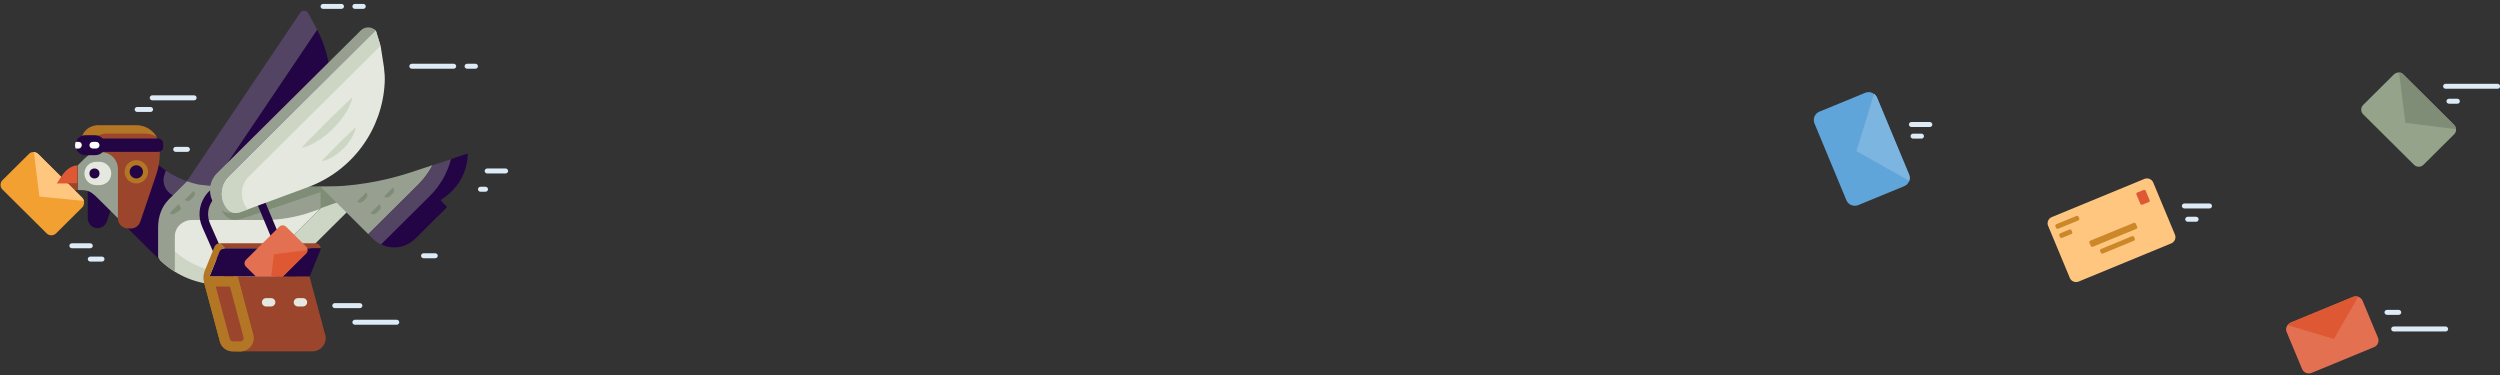<?xml version="1.0" encoding="UTF-8"?>
<svg width="613px" height="92px" viewBox="0 0 613 92" version="1.1" xmlns="http://www.w3.org/2000/svg" xmlns:xlink="http://www.w3.org/1999/xlink">
    <rect x="0" y="0" width="613" height="92" fill="#333333" stroke="none"/>
    <!-- Generator: Sketch 52.5 (67469) - http://www.bohemiancoding.com/sketch -->
    <title>Group</title>
    <desc>Created with Sketch.</desc>
    <g id="Symbols" stroke="none" stroke-width="1" fill="none" fill-rule="evenodd">
        <g id="Modules/Newsletter" transform="translate(-433, -159)" fill-rule="nonzero">
            <g id="Group" transform="translate(433, 159)">
                <g id="Birb" transform="translate(0.129, 0.753)">
                    <path d="M88.118,74.799 L81.96,74.799 C81.631,74.799 81.344,74.513 81.344,74.187 C81.344,73.861 81.631,73.576 81.96,73.576 L88.119,73.576 C88.448,73.576 88.735,73.861 88.735,74.187 C88.735,74.513 88.447,74.799 88.119,74.799 L88.118,74.799 Z M83.602,1.427 L79.086,1.427 C78.757,1.427 78.469,1.141 78.469,0.815 C78.469,0.489 78.757,0.204 79.086,0.204 L83.602,0.204 C83.931,0.204 84.218,0.489 84.218,0.815 C84.218,1.141 83.931,1.427 83.602,1.427 Z M88.94,1.427 L86.887,1.427 C86.559,1.427 86.271,1.141 86.271,0.815 C86.271,0.489 86.559,0.204 86.887,0.204 L88.94,0.204 C89.269,0.204 89.556,0.489 89.556,0.815 C89.556,1.141 89.269,1.427 88.94,1.427 Z" id="Shape" fill="#DDEBF7"></path>
                    <polygon id="Shape" fill="#9C452D" points="13.838 44.227 12.77 45.858 18.93 45.858 18.93 44.227"></polygon>
                    <path d="M50.711,49.689 C50.424,48.222 50.67,46.632 51.532,45.369 L77.648,6.604 L77.402,6.114 L75.472,2.527 C75.062,1.753 73.993,1.671 73.501,2.364 L44.593,45.328 C43.731,46.591 43.485,48.181 43.772,49.648 C44.059,51.116 44.88,52.502 46.153,53.317 C46.277,53.398 46.442,53.48 46.564,53.561 C46.606,53.561 46.647,53.602 46.688,53.602 C46.811,53.684 46.975,53.724 47.098,53.806 C47.262,53.887 47.427,53.928 47.55,53.969 C47.591,53.969 47.632,53.969 47.632,54.01 C47.796,54.051 47.96,54.091 48.084,54.132 C48.248,54.173 48.412,54.173 48.577,54.214 L48.658,54.214 C48.999,54.254 49.344,54.254 49.685,54.214 L49.726,54.214 C49.89,54.214 50.054,54.173 50.219,54.132 C49.89,54.01 49.603,53.847 49.316,53.684 C49.89,53.969 50.548,54.01 51.163,53.806 L51.287,53.765 C51.573,53.684 51.82,53.561 52.067,53.439 L52.724,53.032 C51.697,52.257 50.999,50.993 50.711,49.689 Z" id="Shape" fill="#544463"></path>
                    <path d="M77.648,6.563 L51.532,45.328 C50.67,46.591 50.425,48.181 50.711,49.648 C50.964,50.998 51.692,52.213 52.765,53.072 L67.095,44.308 C80.071,36.401 84.629,19.933 77.648,6.563 Z" id="Shape" fill="#230545"></path>
                    <path d="M83.808,45.042 L65.822,62.896 C65.781,62.937 65.74,62.937 65.74,62.978 C62.209,66.606 57.363,68.603 52.354,69.011 C52.929,69.052 53.504,69.092 54.079,69.092 L57.938,69.092 C63.605,69.092 69.189,67.054 73.131,62.978 C73.172,62.937 73.213,62.937 73.213,62.896 L91.199,45.042 L83.808,45.042 Z" id="Shape" fill="#CDD6C5"></path>
                    <path d="M21.393,40.599 L21.393,52.747 C21.393,53.846 22.091,54.866 23.2,55.111 C24.473,55.437 25.664,54.703 26.074,53.562 C26.074,53.562 28.702,45.857 30.058,41.822 L21.393,40.599 L21.393,40.599 Z" id="Shape" fill="#230545"></path>
                    <path d="M43.567,50.749 L43.649,50.749 L43.567,50.749 Z" id="Shape" fill="#A09AA6"></path>
                    <path d="M37.202,38.317 L36.997,38.113 L34.985,40.11 C35.929,41.863 35.929,44.064 33.712,46.265 L31.453,48.507 C29.524,50.423 29.524,53.52 31.453,55.477 L39.05,63.018 L39.05,55.274 C39.05,54.255 39.214,53.277 39.502,52.339 L41.103,53.236 C41.227,53.073 41.801,48.467 41.924,48.344 L46.359,43.942 C42.911,42.802 39.776,40.876 37.202,38.317 L37.202,38.317 Z" id="Shape" fill="#230545"></path>
                    <path d="M33.712,46.265 C36.792,43.208 35.519,40.11 33.548,38.317 L31.494,36.278 C30.263,35.137 28.497,34.729 26.854,35.015 C25.663,35.219 24.555,35.586 23.488,36.115 C22.379,36.686 21.311,37.419 20.408,38.317 L18.971,39.743 L18.971,45.858 L19.587,45.858 C21.516,45.858 22.174,46.184 23.898,47.896 L30.673,54.622 L33.712,46.266 L33.712,46.265 Z" id="Shape" fill="#97A090"></path>
                    <path d="M24.268,38.928 L23.447,38.928 C21.845,38.928 20.572,40.192 20.572,41.781 C20.572,43.371 21.845,44.635 23.447,44.635 L24.268,44.635 C25.869,44.635 27.142,43.371 27.142,41.781 C27.142,40.192 25.828,38.928 24.268,38.928 Z" id="Shape" fill="#E5E8DF"></path>
                    <path d="M31.248,55.233 C31.043,55.233 30.796,55.233 30.591,55.152 C29.524,54.861 28.783,53.892 28.785,52.787 L28.785,40.641 C28.785,38.399 26.936,36.565 24.678,36.565 L23.447,36.565 L19.751,34.078 C19.751,31.999 21.352,30.206 23.447,30.043 C23.611,30.043 23.816,30.002 23.98,30.002 L33.301,30.002 C36.463,30.002 39.05,32.57 39.05,35.708 L39.05,36.932 C39.05,38.602 38.763,40.314 38.229,41.904 C36.873,45.98 34.245,53.644 34.245,53.644 C33.917,54.581 33.055,55.233 32.069,55.274 L31.248,55.274 L31.248,55.233 L31.248,55.233 Z" id="Shape" fill="#9C452D"></path>
                    <path d="M25.499,32.039 C25.664,32.039 25.869,31.999 26.033,31.999 L35.354,31.999 C36.422,31.999 37.408,32.284 38.27,32.773 C37.23,31.022 35.339,29.952 33.301,29.96 L23.98,29.96 C23.816,29.96 23.652,29.96 23.447,30.001 C21.352,30.164 19.751,31.958 19.751,34.036 L21.845,35.463 C22.132,33.629 23.611,32.202 25.499,32.039 L25.499,32.039 Z" id="Shape" fill="#B37624"></path>
                    <path d="M40.528,41.047 C40.446,41.333 40.364,41.578 40.282,41.863 C40.241,41.945 40.241,41.985 40.2,42.067 C39.461,44.227 40.61,46.632 42.828,47.365 L42.869,47.365 L46.359,43.901 C44.306,43.208 42.335,42.271 40.528,41.047 Z" id="Shape" fill="#544463"></path>
                    <path d="M20.449,48.507 C20.37,48.222 20.23,47.958 20.038,47.733 L9.239,37.012 C8.951,36.726 8.541,36.563 8.171,36.522 C7.706,36.479 7.248,36.661 6.939,37.012 L0.493,43.412 C0.178,43.717 0,44.136 0,44.574 C0,45.012 0.178,45.431 0.493,45.736 L11.293,56.456 C11.602,56.769 12.023,56.945 12.463,56.945 C12.903,56.945 13.324,56.769 13.633,56.456 L20.08,50.056 C20.449,49.649 20.573,49.037 20.449,48.507 L20.449,48.507 Z" id="Shape" fill="#F1A031"></path>
                    <path d="M20.449,48.507 C20.37,48.222 20.23,47.958 20.038,47.733 L9.239,37.012 C8.951,36.726 8.541,36.563 8.171,36.522 L9.527,47.447 L20.449,48.507 L20.449,48.507 Z" id="Shape" fill="#FFC680"></path>
                    <ellipse id="Oval" fill="#230545" cx="23.036" cy="41.781" rx="1.232" ry="1.223"></ellipse>
                    <path d="M52.313,69.011 C57.364,68.603 62.209,66.606 65.699,62.978 C65.74,62.937 65.781,62.937 65.781,62.896 L81.508,47.284 L67.136,49.73 L64.468,53.195 L42.746,53.195 L39.05,56.863 L39.05,62.978 C42.622,66.483 47.344,68.603 52.313,69.011 Z" id="Shape" fill="#CDD6C5"></path>
                    <path d="M55.187,66.157 C60.238,65.75 65.083,63.752 68.573,60.124 C68.614,60.083 68.655,60.083 68.655,60.043 L77.607,51.156 C79.701,49.078 77.853,45.532 74.938,46.021 L70.011,46.876 L67.342,50.342 L45.62,50.342 L41.925,54.01 L41.925,60.124 C45.496,63.63 50.218,65.75 55.188,66.157 L55.187,66.157 Z" id="Shape" fill="#E5E8DF"></path>
                    <path d="M39.871,34.444 C39.871,33.751 39.337,33.221 38.639,33.221 L22.214,33.221 L22.214,36.482 L38.639,36.482 C39.337,36.482 39.871,35.953 39.871,35.26 L39.871,34.444 Z" id="Shape" fill="#230545"></path>
                    <path d="M33.301,44.227 C31.7,44.227 30.427,42.964 30.427,41.374 C30.427,39.784 31.7,38.521 33.301,38.521 C34.862,38.521 36.175,39.784 36.175,41.374 C36.175,42.963 34.862,44.227 33.301,44.227 Z" id="Shape" fill="#B37624"></path>
                    <path d="M33.301,43.004 C32.398,43.004 31.664,42.275 31.659,41.374 C31.677,40.481 32.407,39.766 33.301,39.766 C34.196,39.766 34.926,40.481 34.944,41.374 C34.938,42.276 34.205,43.004 33.301,43.004 Z" id="Shape" fill="#230545"></path>
                    <path d="M16.548,40.681 C16.139,41.006 15.767,41.374 15.44,41.781 C15.357,41.904 15.275,41.985 15.193,42.107 L13.797,44.227 L18.889,44.227 L18.889,39.784 C18.068,39.825 17.246,40.151 16.548,40.681 Z" id="Shape" fill="#DE5833"></path>
                    <polygon id="Shape" fill="#7F8C76" points="78.059 45.042 78.059 50.341 78.141 50.423 89.351 46.469 90.788 45.042"></polygon>
                    <path d="M78.469,50.341 L78.469,45.042 L53.832,45.042 C53.832,45.042 49.315,44.635 48.617,44.512 C47.853,44.352 47.099,44.148 46.359,43.901 C46.154,43.819 45.948,43.738 45.743,43.697 L41.308,48.099 C39.461,49.934 38.639,52.421 38.639,55.029 L38.639,62.367 L39.05,62.978 C40.159,64.078 41.432,65.057 42.745,65.872 L42.745,57.23 L42.745,57.189 C42.745,54.948 44.675,53.195 46.892,53.195 L64.468,53.195 C68.537,53.194 72.577,52.505 76.416,51.156 L78.51,50.423 L78.469,50.341 Z" id="Shape" fill="#97A090"></path>
                    <path d="M54.079,45.042 C53.668,45.899 53.422,46.836 53.422,47.814 C53.422,49.486 54.079,51.197 55.433,52.421 C56.112,53.006 57.009,53.273 57.897,53.154 L58.062,53.113 C58.408,53.065 58.75,52.997 59.088,52.909 L79.332,46.061 C80.276,45.735 81.179,45.409 82.083,45.002 L54.079,45.002 L54.079,45.042 Z" id="Shape" fill="#7F8C76"></path>
                    <path d="M57.938,45.858 C59.828,45.858 62.209,47.569 63.03,49.486 L72.064,71.089 C72.351,71.783 72.392,72.435 72.146,72.761 C71.899,73.087 71.366,73.168 71.078,73.168 L63.276,73.168 C61.388,73.168 59.006,71.456 58.185,69.541 L51.41,54.173 C50.588,52.298 50.752,50.26 51.861,48.589 C52.97,46.917 54.776,45.939 56.83,45.939 L57.938,45.939 L57.938,45.858 Z M57.938,43.819 L56.789,43.819 C51.04,43.819 47.139,49.689 49.48,54.948 L56.255,70.315 C57.363,73.005 60.526,75.207 63.236,75.207 L71.037,75.207 C73.748,75.207 75.061,73.005 73.911,70.315 L64.878,48.71 C63.81,46.02 60.649,43.819 57.938,43.819 L57.938,43.819 Z" id="Shape" fill="#230545"></path>
                    <path d="M55.023,60.124 L78.469,60.124 C78.469,59.472 77.935,58.902 77.237,58.902 L53.791,58.902 L55.023,60.124 Z" id="Shape" fill="#9C452D"></path>
                    <path d="M75.8,67.054 L78.428,60.572 C78.469,60.409 78.51,60.287 78.51,60.125 L54.941,60.125 C54.404,60.127 53.92,60.447 53.709,60.939 L51.246,67.054 L75.8,67.054 Z" id="Shape" fill="#230545"></path>
                    <path d="M76.457,85.397 C78.633,85.397 80.194,83.359 79.619,81.28 L79.496,80.913 L75.759,67.054 L51.122,67.054 L54.859,80.913 L55.392,82.992 C55.762,84.419 57.076,85.397 58.554,85.397 L76.457,85.397 Z" id="Shape" fill="#9C452D"></path>
                    <path d="M61.963,81.28 L58.144,67.053 L51.246,67.053 L53.709,60.939 C53.92,60.446 54.404,60.126 54.941,60.124 L55.023,60.124 L53.791,58.902 L53.709,58.902 C53.172,58.904 52.688,59.224 52.477,59.717 L50.054,65.709 C49.726,66.565 49.644,67.543 49.89,68.44 L53.791,82.992 C54.161,84.419 55.475,85.397 56.953,85.397 L58.759,85.397 C60.936,85.397 62.496,83.359 61.963,81.28 Z" id="Shape" fill="#B37624"></path>
                    <path d="M56.953,84.174 C56.009,84.174 55.228,83.563 54.982,82.666 L51.122,68.318 L57.2,68.318 L60.772,81.647 C60.936,82.259 60.812,82.911 60.402,83.4 C59.992,83.889 59.416,84.215 58.76,84.215 L56.953,84.215 L56.953,84.174 Z" id="Shape" fill="#9C452D"></path>
                    <path d="M56.255,69.5 L59.581,81.932 C59.663,82.258 59.54,82.503 59.458,82.625 C59.375,82.747 59.17,82.951 58.801,82.951 L56.994,82.951 C56.625,82.951 56.296,82.707 56.213,82.34 L52.765,69.5 L56.255,69.5 Z M58.144,67.054 L49.931,67.054 L49.89,68.44 L53.791,82.992 C54.161,84.419 55.475,85.397 56.953,85.397 L58.759,85.397 C60.936,85.397 62.496,83.359 61.921,81.28 L58.144,67.054 Z" id="Shape" fill="#B37624"></path>
                    <path d="M74.158,74.391 L72.926,74.391 C72.653,74.395 72.391,74.289 72.198,74.097 C72.005,73.905 71.897,73.644 71.899,73.372 C71.899,72.802 72.351,72.353 72.926,72.353 L74.158,72.353 C74.732,72.353 75.185,72.801 75.185,73.372 C75.185,73.943 74.692,74.391 74.158,74.391 Z M66.356,74.391 L65.124,74.391 C64.852,74.395 64.59,74.288 64.397,74.097 C64.204,73.905 64.096,73.644 64.098,73.372 C64.098,72.802 64.549,72.353 65.124,72.353 L66.356,72.353 C66.931,72.353 67.383,72.801 67.383,73.372 C67.383,73.943 66.89,74.391 66.356,74.391 Z" id="Shape" fill="#E5E8DF"></path>
                    <path d="M74.897,59.676 L70.052,54.866 C69.558,54.377 68.779,54.377 68.327,54.866 L60.197,62.937 C59.704,63.426 59.704,64.2 60.197,64.649 L62.619,67.053 L69.189,67.053 L74.897,61.388 C75.102,61.184 75.226,60.899 75.267,60.573 C75.308,60.247 75.185,59.921 74.897,59.676 Z" id="Shape" fill="#E37151"></path>
                    <path d="M69.23,67.054 L74.938,61.388 C75.143,61.184 75.267,60.899 75.308,60.572 L67.054,61.592 L66.356,67.013 L69.23,67.013 L69.23,67.054 Z" id="Shape" fill="#DE5833"></path>
                    <path d="M92.02,6.726 C91.53,6.237 90.865,5.962 90.172,5.962 C89.479,5.962 88.815,6.237 88.325,6.726 L53.011,41.781 C51.954,42.876 51.365,44.338 51.369,45.858 C51.369,47.366 51.902,48.874 53.011,49.934 C53.134,50.056 53.257,50.178 53.381,50.26 C53.422,50.301 53.463,50.301 53.463,50.341 C53.586,50.423 53.709,50.545 53.832,50.627 C53.955,50.708 54.12,50.789 54.243,50.871 C54.284,50.871 54.284,50.912 54.325,50.912 C54.448,50.993 54.612,51.075 54.776,51.116 C54.941,51.197 55.105,51.238 55.269,51.279 L55.351,51.279 C55.68,51.36 56.009,51.442 56.337,51.483 L56.378,51.483 C56.542,51.483 56.707,51.524 56.912,51.524 C56.542,51.279 56.213,51.034 55.886,50.708 C54.829,49.614 54.24,48.152 54.243,46.632 C54.243,45.124 54.818,43.656 55.886,42.556 L92.019,6.726 L92.02,6.726 Z" id="Shape" fill="#97A090"></path>
                    <path d="M93.252,10.802 C93.161,10.417 93.051,10.036 92.923,9.661 L92.02,6.726 L80.523,18.139 L55.885,42.597 C54.828,43.691 54.239,45.153 54.243,46.673 C54.243,48.181 54.776,49.689 55.886,50.749 C56.411,51.279 57.16,51.522 57.897,51.401 L58.021,51.401 C58.308,51.36 58.595,51.32 58.842,51.238 L75.308,45.165 C86.517,41.047 93.663,30.735 94.196,19.525 C94.278,18.221 94.155,16.876 93.991,15.572 L93.252,10.802 L93.252,10.802 Z" id="Shape" fill="#E5E8DF"></path>
                    <path d="M59.17,46.673 C59.17,45.165 59.745,43.697 60.812,42.597 L85.45,18.139 L93.17,10.476 C93.088,10.19 93.006,9.905 92.923,9.661 L92.02,6.726 L80.523,18.139 L55.885,42.597 C54.828,43.691 54.239,45.153 54.243,46.673 C54.243,48.181 54.776,49.689 55.886,50.749 C56.411,51.279 57.16,51.522 57.897,51.401 L58.021,51.401 C58.308,51.36 58.595,51.32 58.842,51.238 L60.648,50.586 C59.663,49.526 59.17,48.099 59.17,46.673 Z" id="Shape" fill="#CDD6C5"></path>
                    <g id="Group" transform="translate(73.651, 23.019)" fill="#CDD6C5">
                        <path d="M10.649,4.455 C11.47,3.232 12.168,1.928 12.621,0.379 L12.456,0.216 L10.896,1.683 L9.377,3.192 L6.297,6.167 L3.3,9.224 L1.78,10.732 L0.302,12.282 L0.466,12.445 C2.026,11.996 3.341,11.303 4.572,10.488 C5.804,9.673 6.871,8.776 7.898,7.757 C8.925,6.778 9.828,5.678 10.649,4.455 Z M12.251,8.532 L11.224,9.51 L9.171,11.507 L7.159,13.545 L6.174,14.564 L5.188,15.583 L5.311,15.706 C6.42,15.461 7.282,15.013 8.144,14.483 C8.966,13.953 9.705,13.341 10.403,12.689 C11.06,12.037 11.676,11.263 12.21,10.447 C12.744,9.632 13.195,8.735 13.442,7.635 L13.319,7.512 L12.251,8.531 L12.251,8.532 Z" id="Shape"></path>
                    </g>
                    <g id="Group" transform="translate(78.134, 37.725)">
                        <path d="M27.806,2.018 L22.756,3.689 C15.526,6.095 7.956,7.32 0.336,7.317 L6.084,13.024 L12.038,18.934 L24.316,6.747 C25.712,5.361 26.861,3.771 27.806,2.018 Z" id="Shape" fill="#97A090"></path>
                        <path d="M33.185,0.265 L27.805,2.059 C26.886,3.801 25.71,5.395 24.316,6.787 L12.038,18.934 L13.188,20.076 C14.05,20.932 15.036,21.502 16.103,21.869 L27.806,10.252 C30.53,7.514 32.399,4.044 33.185,0.265 Z" id="Shape" fill="#544463"></path>
                    </g>
                    <path d="M107.87,48.303 L108.609,47.814 C112.264,45.369 114.522,41.333 114.563,36.971 L114.563,36.89 L110.456,38.235 C109.594,41.659 107.788,44.798 105.242,47.325 L93.292,59.187 C96.044,60.491 99.411,60.043 101.71,57.76 L108.732,50.79 C108.978,50.545 109.266,50.259 109.471,49.974 L107.87,48.303 L107.87,48.303 Z" id="Shape" fill="#230545"></path>
                    <path d="M111.113,16.101 L100.848,16.101 C100.52,16.101 100.232,15.816 100.232,15.49 C100.232,15.164 100.52,14.878 100.848,14.878 L111.113,14.878 C111.442,14.878 111.73,15.164 111.73,15.49 C111.73,15.816 111.442,16.101 111.113,16.101 Z M97.152,78.875 L86.887,78.875 C86.559,78.875 86.271,78.59 86.271,78.264 C86.271,77.937 86.559,77.652 86.887,77.652 L97.153,77.652 C97.481,77.652 97.768,77.937 97.768,78.264 C97.768,78.59 97.481,78.875 97.153,78.875 L97.152,78.875 Z M47.468,23.846 L37.202,23.846 C36.873,23.846 36.587,23.56 36.587,23.235 C36.587,22.909 36.873,22.623 37.202,22.623 L47.468,22.623 C47.796,22.623 48.084,22.909 48.084,23.234 C48.084,23.56 47.796,23.846 47.468,23.846 Z M36.791,26.699 L33.506,26.699 C33.178,26.699 32.891,26.414 32.891,26.088 C32.891,25.762 33.178,25.477 33.506,25.477 L36.791,25.477 C37.12,25.477 37.408,25.762 37.408,26.088 C37.408,26.414 37.12,26.699 36.791,26.699 Z M116.452,16.101 L114.399,16.101 C114.07,16.101 113.783,15.816 113.783,15.49 C113.783,15.164 114.07,14.878 114.399,14.878 L116.452,14.878 C116.78,14.878 117.068,15.164 117.068,15.49 C117.068,15.816 116.78,16.101 116.452,16.101 Z M123.843,41.781 L119.326,41.781 C118.997,41.781 118.71,41.496 118.71,41.17 C118.71,40.844 118.997,40.558 119.326,40.558 L123.843,40.558 C124.171,40.558 124.459,40.844 124.459,41.17 C124.459,41.496 124.171,41.781 123.843,41.781 Z M106.597,62.57 L103.723,62.57 C103.394,62.57 103.107,62.285 103.107,61.959 C103.107,61.633 103.394,61.347 103.723,61.347 L106.597,61.347 C106.926,61.347 107.213,61.633 107.213,61.959 C107.213,62.285 106.926,62.57 106.597,62.57 Z M45.825,36.482 L42.951,36.482 C42.622,36.482 42.335,36.197 42.335,35.871 C42.335,35.545 42.622,35.26 42.951,35.26 L45.825,35.26 C46.153,35.26 46.441,35.545 46.441,35.871 C46.441,36.197 46.153,36.482 45.825,36.482 Z M24.884,63.385 L22.009,63.385 C21.681,63.385 21.393,63.1 21.393,62.774 C21.393,62.448 21.681,62.163 22.009,62.163 L24.884,62.163 C25.212,62.163 25.499,62.448 25.499,62.774 C25.499,63.1 25.212,63.385 24.884,63.385 Z M22.009,60.124 L17.492,60.124 C17.164,60.124 16.876,59.839 16.876,59.513 C16.876,59.187 17.164,58.902 17.492,58.902 L22.009,58.902 C22.338,58.902 22.625,59.187 22.625,59.513 C22.625,59.839 22.338,60.124 22.009,60.124 Z M118.915,46.265 L117.684,46.265 C117.355,46.265 117.068,45.98 117.068,45.654 C117.068,45.328 117.355,45.042 117.684,45.042 L118.915,45.042 C119.244,45.042 119.531,45.328 119.531,45.654 C119.531,45.98 119.244,46.265 118.915,46.265 Z" id="Shape" fill="#DDEBF7"></path>
                    <g id="Group" transform="translate(17.932, 31.97)">
                        <path d="M5.309,0.435 L2.845,0.435 C1.81,0.438 0.889,1.091 0.546,2.066 L1.203,2.066 C1.572,2.066 1.901,2.27 2.024,2.596 C2.188,3.166 1.777,3.696 1.244,3.696 L0.587,3.696 C0.93,4.671 1.851,5.324 2.886,5.327 L5.268,5.327 C6.417,5.327 7.485,4.553 7.731,3.452 C8.06,1.862 6.828,0.435 5.309,0.435 L5.309,0.435 Z" id="Shape" fill="#230545"></path>
                        <path d="M1.161,2.066 L0.505,2.066 C0.422,2.311 0.34,2.596 0.34,2.881 C0.34,3.166 0.381,3.452 0.505,3.696 L1.161,3.696 C1.695,3.696 2.106,3.166 1.942,2.596 C1.859,2.27 1.531,2.066 1.161,2.066 Z" id="Shape" fill="#FFFFFF"></path>
                    </g>
                    <path d="M23.447,35.667 L22.625,35.667 C22.173,35.667 21.806,35.303 21.804,34.852 C21.804,34.403 22.173,34.036 22.625,34.036 L23.447,34.036 C23.898,34.036 24.268,34.403 24.268,34.852 C24.268,35.3 23.898,35.667 23.447,35.667 Z" id="Shape" fill="#FFFFFF"></path>
                    <g id="Group" transform="translate(40.988, 44.759)" fill="#7F8C76">
                        <path d="M48.65,3.137 L47.911,3.871 C47.5,4.278 46.884,4.278 46.474,3.871 L48.65,1.71 C49.06,2.118 49.06,2.73 48.65,3.137 Z M6.356,2.73 L5.617,3.463 C5.206,3.871 4.591,3.871 4.18,3.463 L6.356,1.302 C6.766,1.71 6.766,2.322 6.356,2.73 Z M3.071,5.991 L1.921,6.724 C1.511,7.132 0.895,7.132 0.484,6.724 L2.66,4.564 C3.071,4.971 3.482,5.583 3.071,5.99 L3.071,5.991 Z M51.935,5.991 L51.196,6.724 C50.786,7.132 50.169,7.132 49.758,6.724 L51.935,4.564 C52.345,4.971 52.345,5.583 51.935,5.99 L51.935,5.991 Z M55.22,1.914 L54.48,2.648 C54.071,3.056 53.454,3.056 53.043,2.648 L55.22,0.487 C55.63,0.895 55.63,1.506 55.22,1.914 Z" id="Shape"></path>
                    </g>
                </g>
                <g id="Letters" transform="translate(444, 17)">
                    <path d="M157.759,15.933 L150.244,23.392 C149.936,23.705 149.514,23.882 149.074,23.882 C148.634,23.882 148.212,23.705 147.904,23.392 L135.462,11.042 C135.147,10.737 134.969,10.318 134.969,9.88 C134.969,9.442 135.147,9.023 135.462,8.718 L142.976,1.259 C143.305,0.933 143.756,0.769 144.208,0.769 C144.618,0.769 144.988,0.933 145.276,1.259 L157.718,13.609 C158.005,13.895 158.169,14.303 158.21,14.67 C158.251,15.118 158.128,15.566 157.759,15.933 Z" id="Shape" fill="#94A389"></path>
                    <path d="M145.809,13.12 L144.249,0.769 C144.66,0.769 145.029,0.933 145.317,1.259 L157.759,13.609 C158.046,13.895 158.21,14.303 158.252,14.67 L145.809,13.12 Z" id="Shape" fill="#7F8C76"></path>
                    <path d="M158.539,8.433 L156.486,8.433 C156.157,8.433 155.869,8.148 155.869,7.822 C155.869,7.495 156.158,7.21 156.486,7.21 L158.539,7.21 C158.867,7.21 159.155,7.495 159.155,7.822 C159.155,8.189 158.867,8.433 158.539,8.433 Z M168.393,4.765 L155.664,4.765 C155.336,4.765 155.048,4.479 155.048,4.153 C155.048,3.827 155.336,3.541 155.664,3.541 L168.393,3.541 C168.722,3.541 169.009,3.827 169.009,4.153 C169.009,4.52 168.722,4.764 168.393,4.764 L168.393,4.765 Z" id="Shape" fill="#DDEBF7"></path>
                    <g id="Group" transform="translate(116.098, 55.484)">
                        <path d="M0.804,7.244 C1.009,7 1.255,6.796 1.543,6.633 L16.859,0.315 C17.27,0.152 17.722,0.152 18.132,0.274 C18.584,0.437 18.994,0.763 19.2,1.253 L22.977,10.302 C23.347,11.199 22.936,12.258 22.033,12.625 L6.717,18.943 C5.814,19.31 4.746,18.902 4.376,18.006 L0.599,8.956 C0.311,8.386 0.434,7.734 0.804,7.244 Z" id="Shape" fill="#E37151"></path>
                        <path d="M0.804,7.244 C1.009,7 1.255,6.796 1.543,6.633 L16.859,0.315 C17.27,0.152 17.722,0.152 18.132,0.274 L12.178,10.628 L0.804,7.244 Z" id="Shape" fill="#DE5833"></path>
                        <path d="M28.069,4.717 L25.195,4.717 C24.866,4.717 24.579,4.432 24.579,4.106 C24.579,3.78 24.866,3.494 25.195,3.494 L28.069,3.494 C28.398,3.494 28.685,3.78 28.685,4.106 C28.685,4.473 28.398,4.717 28.069,4.717 Z M39.566,8.793 L26.837,8.793 C26.509,8.793 26.221,8.508 26.221,8.182 C26.221,7.856 26.509,7.571 26.837,7.571 L39.566,7.571 C39.895,7.571 40.183,7.856 40.183,8.182 C40.183,8.549 39.894,8.793 39.566,8.793 Z" id="Shape" fill="#DDEBF7"></path>
                    </g>
                    <g id="Group" transform="translate(57.818, 26.71)">
                        <path d="M39.949,7.403 L33.79,7.403 C33.461,7.403 33.174,7.117 33.174,6.791 C33.174,6.465 33.461,6.18 33.79,6.18 L39.949,6.18 C40.278,6.18 40.565,6.465 40.565,6.791 C40.565,7.158 40.278,7.403 39.949,7.403 Z M36.664,10.664 L34.611,10.664 C34.283,10.664 33.995,10.378 33.995,10.052 C33.995,9.726 34.283,9.441 34.611,9.441 L36.664,9.441 C36.993,9.441 37.28,9.726 37.28,10.052 C37.28,10.419 36.993,10.663 36.664,10.663 L36.664,10.664 Z" id="Shape" fill="#DDEBF7"></path>
                        <path d="M5.704,24.441 C6.032,25.257 7.017,25.665 7.839,25.338 L30.587,15.963 C31.409,15.637 31.819,14.658 31.491,13.843 L26.152,1.044 C25.824,0.229 24.838,-0.179 24.017,0.147 L1.269,9.523 C0.448,9.849 0.037,10.827 0.366,11.642 L5.704,24.441 Z" id="Shape" fill="#FFC680"></path>
                        <path d="M23.525,4.305 L23.812,5.039 L23.525,4.305 Z" id="Shape" fill="#B37624"></path>
                        <path d="M23.935,2.838 C23.894,2.838 23.812,2.838 23.771,2.878 L22.252,3.49 C22.047,3.571 21.923,3.816 22.047,4.019 L22.991,6.262 C23.073,6.425 23.196,6.506 23.36,6.506 C23.401,6.506 23.483,6.506 23.525,6.465 L25.044,5.854 C25.249,5.773 25.372,5.528 25.249,5.324 L24.305,3.082 C24.264,2.919 24.1,2.838 23.935,2.838 Z" id="Shape" fill="#DE5833"></path>
                        <path d="M7.798,10.338 L2.87,12.376 C2.666,12.458 2.418,12.376 2.336,12.172 L2.172,11.805 C2.09,11.601 2.172,11.357 2.377,11.275 L7.305,9.237 C7.51,9.156 7.756,9.237 7.839,9.441 L8.003,9.808 C8.126,10.012 8.003,10.215 7.798,10.338 Z M6.073,13.68 L3.814,14.618 C3.61,14.699 3.363,14.618 3.281,14.414 L3.116,14.047 C3.034,13.843 3.116,13.599 3.322,13.517 L5.58,12.58 C5.785,12.498 6.032,12.58 6.114,12.784 L6.278,13.15 C6.402,13.354 6.278,13.599 6.073,13.68 Z M21.43,15.311 L13.834,18.449 C13.629,18.531 13.382,18.449 13.3,18.246 L13.135,17.878 C13.053,17.675 13.135,17.43 13.341,17.348 L20.937,14.21 C21.142,14.128 21.389,14.21 21.471,14.414 L21.635,14.781 C21.759,14.985 21.635,15.229 21.43,15.311 Z M22.006,12.417 L11.37,16.778 C11.165,16.86 10.918,16.778 10.836,16.574 L10.508,15.841 C10.426,15.637 10.508,15.392 10.713,15.311 L21.348,10.949 C21.553,10.867 21.8,10.949 21.882,11.153 L22.211,11.887 C22.333,12.091 22.211,12.335 22.006,12.417 Z" id="Shape" fill="#CC8729"></path>
                    </g>
                    <g id="Group" transform="translate(0.178, 4.97)">
                        <path d="M15.342,1.058 C15.67,1.302 15.917,1.588 16.081,1.995 L23.924,20.827 C24.129,21.357 24.129,21.887 23.965,22.376 C23.76,22.946 23.349,23.436 22.733,23.68 L11.441,28.327 C10.333,28.776 9.018,28.246 8.567,27.145 L0.724,8.273 C0.272,7.172 0.806,5.867 1.915,5.419 L13.207,0.772 C13.92,0.492 14.727,0.6 15.342,1.058 Z" id="Shape" fill="#60A5DA"></path>
                        <path d="M15.342,1.058 C15.67,1.302 15.917,1.588 16.081,1.995 L23.924,20.827 C24.129,21.357 24.129,21.887 23.965,22.376 L11.03,15.08 L15.342,1.058 Z" id="Shape" fill="#7CB5E0"></path>
                        <path d="M29.015,9.169 L24.499,9.169 C24.17,9.169 23.883,8.884 23.883,8.558 C23.883,8.232 24.17,7.946 24.499,7.946 L29.015,7.946 C29.344,7.946 29.631,8.232 29.631,8.558 C29.631,8.924 29.344,9.169 29.015,9.169 Z M26.963,12.023 L24.909,12.023 C24.581,12.023 24.293,11.737 24.293,11.411 C24.293,11.085 24.581,10.8 24.909,10.8 L26.963,10.8 C27.291,10.8 27.578,11.085 27.578,11.411 C27.578,11.778 27.291,12.022 26.963,12.022 L26.963,12.023 Z" id="Shape" fill="#DDEBF7"></path>
                    </g>
                </g>
            </g>
        </g>
    </g>
</svg>
